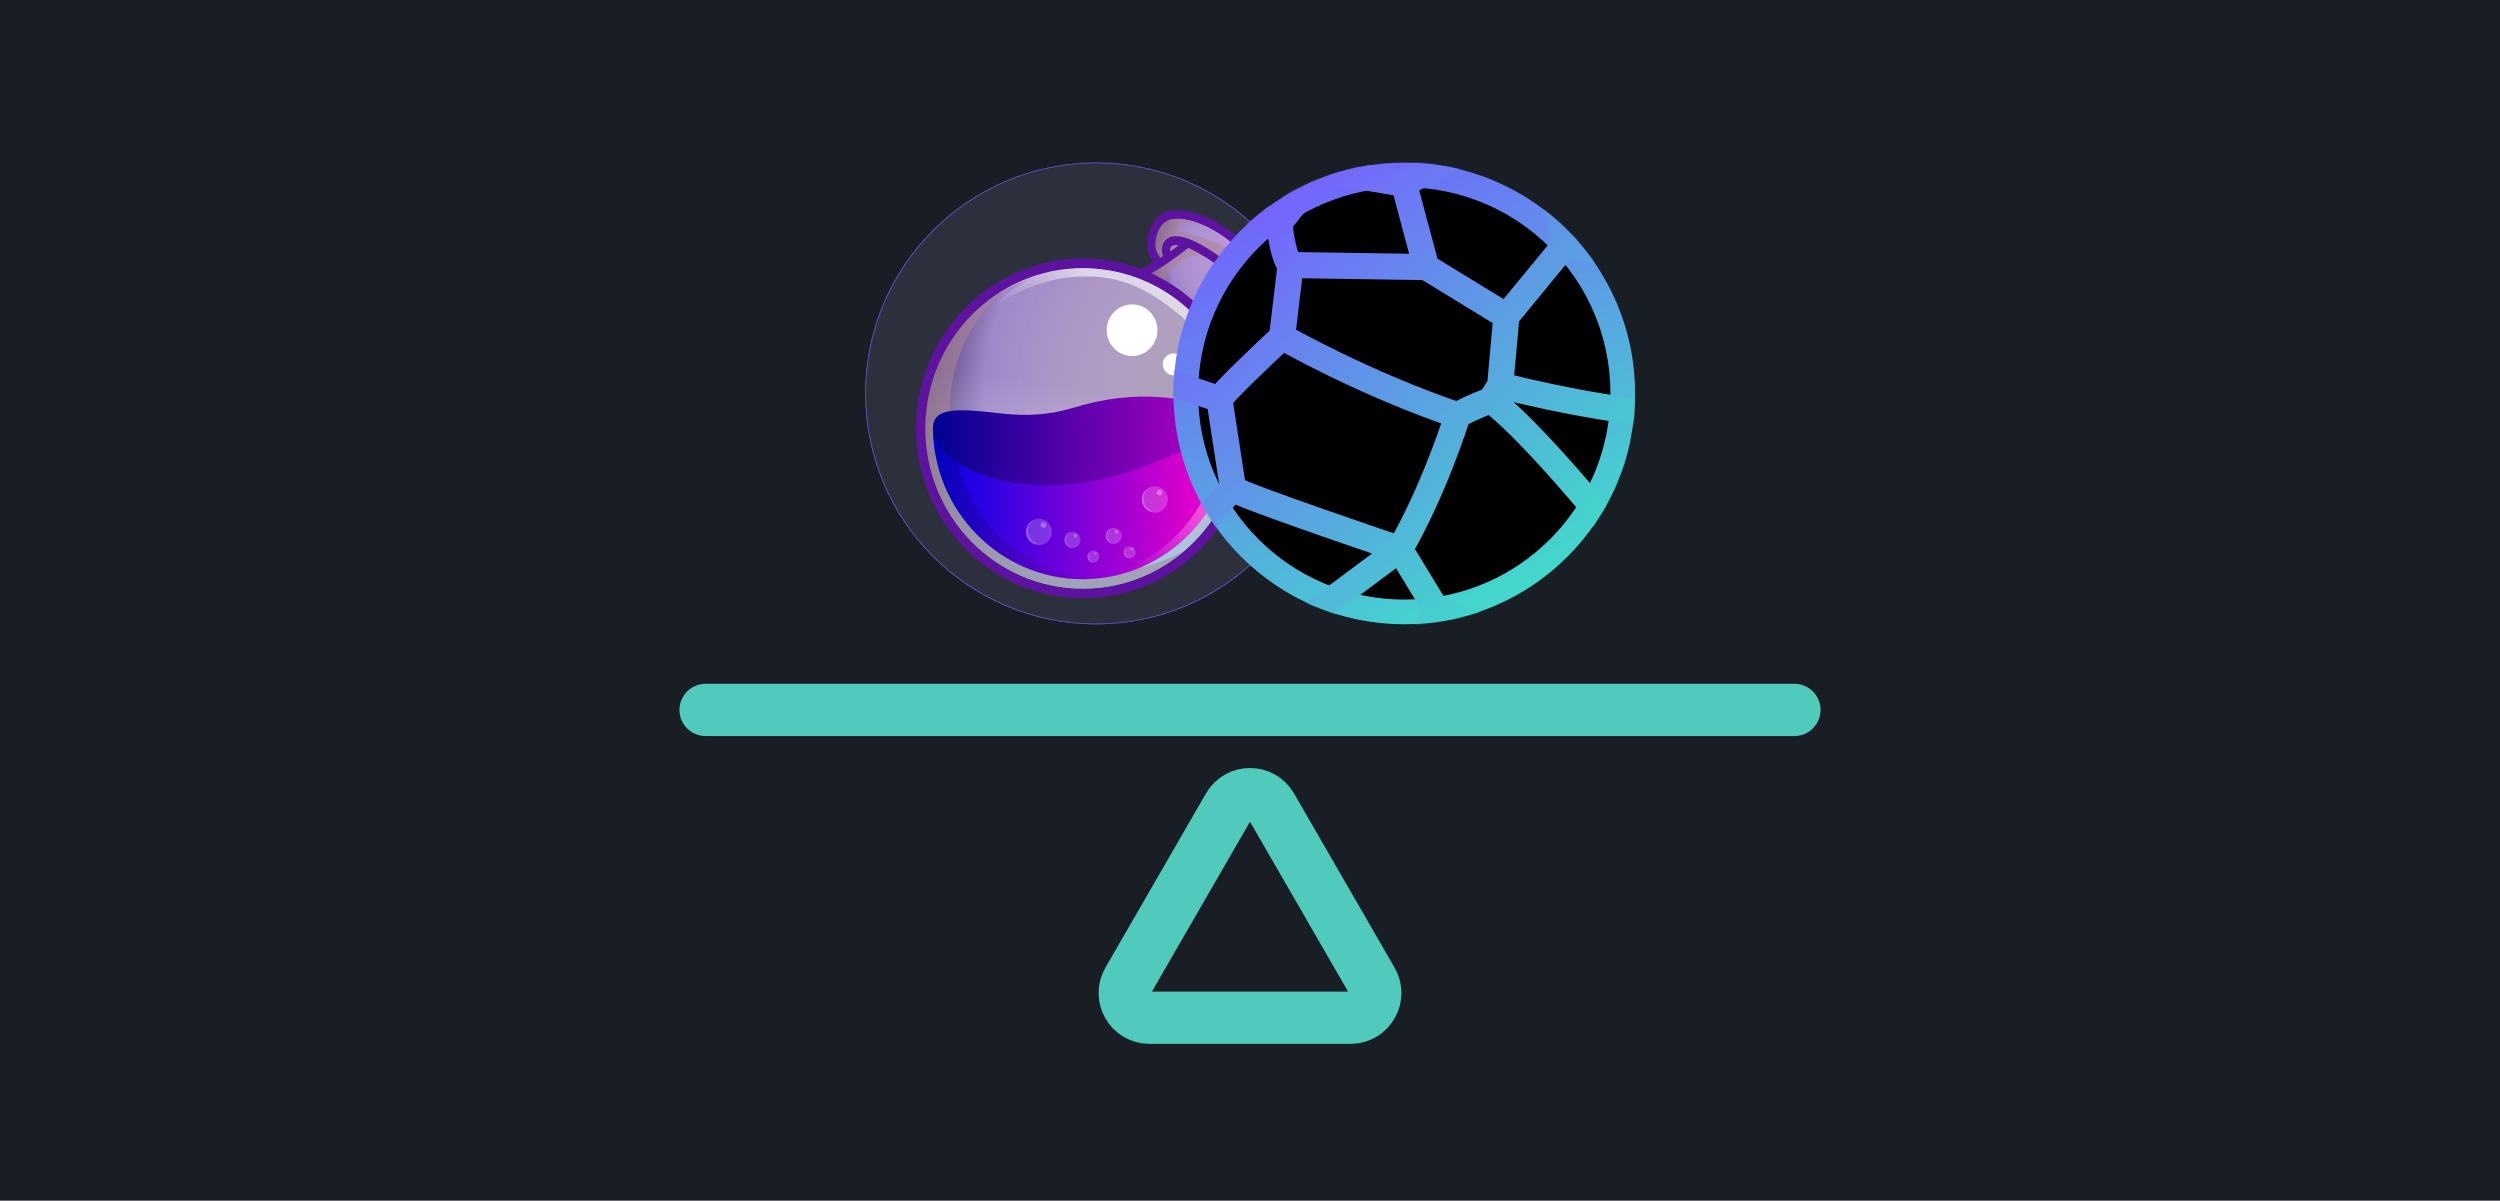 <svg width="1722" height="827" viewBox="0 0 1722 827" fill="none" xmlns="http://www.w3.org/2000/svg">
<rect width="1722" height="827" fill="#191D24"/>
<circle cx="755" cy="271" r="158.75" fill="#2B303C" stroke="#6151C8" stroke-width="0.5"/>
<g clip-path="url(#clip0_1817_2198)">
<path fill-rule="evenodd" clip-rule="evenodd" d="M755 122.885C836.802 122.885 903.116 189.198 903.116 271C903.116 352.802 836.802 419.116 755 419.116C673.198 419.116 606.885 352.802 606.885 271C606.885 189.198 673.198 122.885 755 122.885Z" fill="#2E3148"/>
<path fill-rule="evenodd" clip-rule="evenodd" d="M754.715 185.549C801.909 185.549 840.166 223.807 840.166 271C840.166 318.193 801.909 356.451 754.715 356.451C707.522 356.451 669.264 318.193 669.264 271C669.264 223.807 707.522 185.549 754.715 185.549Z" fill="#161931"/>
<path fill-rule="evenodd" clip-rule="evenodd" d="M757.326 148.219C756.15 147.136 755.542 147.116 755.44 147.116C755.338 147.116 754.731 147.136 753.555 148.219C752.347 149.331 750.903 151.248 749.348 154.207C746.242 160.113 743.271 169.041 740.709 180.56C735.608 203.504 732.402 235.482 732.402 271C732.402 306.517 735.608 338.496 740.709 361.44C743.271 372.959 746.242 381.886 749.348 387.792C750.903 390.751 752.347 392.669 753.555 393.781C754.731 394.863 755.338 394.884 755.44 394.884C755.542 394.884 756.15 394.863 757.326 393.781C758.534 392.669 759.978 390.751 761.533 387.792C764.638 381.886 767.61 372.959 770.171 361.44C775.273 338.496 778.479 306.517 778.479 271C778.479 235.482 775.273 203.504 770.171 180.56C767.61 169.041 764.638 160.113 761.533 154.207C759.978 151.248 758.534 149.331 757.326 148.219ZM784.276 271C784.276 199.379 771.366 141.319 755.44 141.319C739.515 141.319 726.605 199.379 726.605 271C726.605 342.621 739.515 400.681 755.44 400.681C771.366 400.681 784.276 342.621 784.276 271Z" fill="#6F7390"/>
<path fill-rule="evenodd" clip-rule="evenodd" d="M862.782 211.238C863.132 209.679 862.846 209.145 862.796 209.06C862.746 208.973 862.426 208.458 860.898 207.981C859.33 207.491 856.945 207.2 853.603 207.333C846.931 207.599 837.709 209.491 826.445 213.034C804.011 220.09 774.696 233.305 743.918 251.064C713.139 268.823 687.031 287.586 669.699 303.474C660.997 311.451 654.747 318.487 651.181 324.127C649.394 326.953 648.455 329.162 648.096 330.762C647.746 332.32 648.032 332.854 648.081 332.94C648.131 333.026 648.452 333.541 649.979 334.019C651.547 334.509 653.932 334.799 657.274 334.666C663.946 334.4 673.169 332.509 684.432 328.966C706.866 321.909 736.181 308.694 766.959 290.936C797.738 273.177 823.847 254.413 841.179 238.525C849.881 230.549 856.131 223.513 859.696 217.872C861.483 215.046 862.423 212.838 862.782 211.238ZM643.062 335.84C651.025 349.623 707.793 331.767 769.856 295.956C831.92 260.147 875.778 219.943 867.815 206.16C859.853 192.377 803.085 210.233 741.021 246.043C678.957 281.853 635.099 322.056 643.062 335.84Z" fill="#6F7390"/>
<path fill-rule="evenodd" clip-rule="evenodd" d="M867.815 335.84C875.778 322.056 831.92 281.853 769.856 246.043C707.793 210.233 651.025 192.377 643.062 206.16C635.099 219.943 678.957 260.147 741.021 295.956C803.085 331.767 859.853 349.623 867.815 335.84ZM648.081 209.06C648.131 208.973 648.452 208.458 649.979 207.981C651.547 207.491 653.932 207.2 657.274 207.333C663.946 207.599 673.169 209.491 684.432 213.034C706.866 220.09 736.181 233.305 766.959 251.064C797.738 268.823 823.847 287.586 841.179 303.474C849.881 311.451 856.131 318.487 859.696 324.127C861.483 326.953 862.423 329.162 862.782 330.762C863.132 332.321 862.846 332.854 862.796 332.94C862.746 333.026 862.426 333.541 860.898 334.019C859.33 334.509 856.945 334.799 853.603 334.666C846.931 334.4 837.709 332.509 826.445 328.966C804.011 321.909 774.696 308.694 743.918 290.936C713.139 273.177 687.031 254.413 669.699 238.525C660.997 230.549 654.747 223.513 651.181 217.872C649.394 215.046 648.455 212.838 648.096 211.238C647.746 209.679 648.032 209.146 648.081 209.06Z" fill="#6F7390"/>
<path fill-rule="evenodd" clip-rule="evenodd" d="M672.553 234.683C677.589 234.683 681.672 238.768 681.672 243.807C681.672 248.846 677.589 252.93 672.553 252.93C667.517 252.93 663.434 248.846 663.434 243.807C663.434 238.768 667.517 234.683 672.553 234.683Z" fill="#B7B9C8"/>
<path fill-rule="evenodd" clip-rule="evenodd" d="M817.486 203.44C822.525 203.44 826.61 207.525 826.61 212.564C826.61 217.603 822.525 221.688 817.486 221.688C812.447 221.688 808.362 217.603 808.362 212.564C808.362 207.525 812.447 203.44 817.486 203.44Z" fill="#B7B9C8"/>
<path fill-rule="evenodd" clip-rule="evenodd" d="M737.064 346.642C742.103 346.642 746.188 350.725 746.188 355.761C746.188 360.798 742.103 364.88 737.064 364.88C732.025 364.88 727.94 360.798 727.94 355.761C727.94 350.725 732.025 346.642 737.064 346.642Z" fill="#B7B9C8"/>
<path fill-rule="evenodd" clip-rule="evenodd" d="M754.932 255.485C763.463 255.485 770.379 262.401 770.379 270.932C770.379 279.463 763.463 286.379 754.932 286.379C746.401 286.379 739.485 279.463 739.485 270.932C739.485 262.401 746.401 255.485 754.932 255.485Z" fill="#B7B9C8"/>
</g>
<circle cx="755" cy="271" r="158.75" fill="#2C303D" stroke="#6151C8" stroke-width="0.5"/>
<path d="M875.13 192.084C872.411 181.613 863.671 171.141 847.939 159.484C835.313 150.198 821.911 144.864 811.229 144.864C809.092 144.864 807.149 145.061 805.207 145.456C800.352 146.444 796.078 150.001 793.36 155.335C790.058 161.658 789.28 170.153 791.417 175.29C792.193 176.871 793.165 178.847 794.33 180.625C784.036 186.947 778.209 188.725 777.432 188.923C804.236 198.011 826.573 216.979 840.557 241.675L840.752 239.305C841.334 232.785 843.277 225.277 845.996 217.571C848.715 218.362 851.434 218.757 854.154 218.757C861.34 218.757 867.555 215.793 871.44 210.459C875.325 205.124 876.878 198.011 875.13 192.084Z" fill="#5E12A0"/>
<path d="M847.16 211.846C864.835 216.785 872.022 202.955 869.69 193.669C867.165 184.383 859.008 174.899 844.634 164.23C830.262 153.561 815.695 149.214 806.371 151.19C797.049 153.166 794.329 167.589 796.659 173.121C797.631 175.294 799.767 178.455 802.681 182.012C798.991 184.58 795.494 186.556 792.581 188.334C810.45 196.435 825.989 209.08 837.642 224.886C839.002 219.551 840.944 214.809 842.693 210.66C844.052 210.858 845.606 211.253 847.16 211.846Z" fill="url(#paint0_radial_1817_2198)"/>
<path d="M745.965 405.465C805.928 405.465 854.539 356.017 854.539 295.021C854.539 234.024 805.928 184.577 745.965 184.577C686 184.577 637.39 234.024 637.39 295.021C637.39 356.017 686 405.465 745.965 405.465Z" fill="url(#paint1_radial_1817_2198)"/>
<path opacity="0.6" d="M860.757 184.574C845.995 168.768 833.564 164.619 818.609 161.261C806.955 158.495 810.063 151.777 824.241 153.16C817.444 150.789 811.034 150.196 806.372 151.184C797.049 153.16 794.33 167.583 796.661 173.115C797.631 175.288 799.768 178.45 802.682 182.006C797.438 185.562 792.971 188.131 789.279 190.107C791.028 190.897 793.164 191.885 795.689 193.268C802.293 196.824 809.48 202.751 809.48 202.751C798.603 193.268 800.933 188.921 815.89 178.252C820.551 174.893 829.097 175.288 837.061 179.438C845.025 183.587 854.347 194.058 854.347 194.058L845.413 211.445C845.995 211.642 846.578 211.84 847.16 212.037C852.793 213.618 857.26 213.223 860.757 211.84C864.836 209.271 875.518 200.578 860.757 184.574Z" fill="#A98698"/>
<path d="M818.413 170.746C822.298 172.326 827.348 175.092 833.564 179.242C840.944 184.181 847.354 189.713 851.433 194.06C844.634 203.148 840.167 215.595 837.449 224.289C838.808 226.264 840.361 228.24 841.721 230.216C843.081 225.277 845.411 217.966 848.519 210.656C849.296 210.854 850.268 210.854 851.238 210.854C853.569 210.854 856.288 210.458 858.425 208.68C859.978 207.495 861.727 205.321 861.533 201.37C861.533 197.616 858.62 192.874 852.598 187.145C848.325 182.996 842.498 178.451 836.671 174.302C819.967 163.04 808.313 159.879 803.069 165.214C799.573 168.77 799.961 173.117 801.127 176.278C794.912 180.427 789.667 183.391 786.172 185.366C788.502 186.157 790.639 187.145 792.969 188.132C799.184 184.774 808.119 179.044 818.413 170.746ZM855.123 198.999C855.706 199.987 855.9 200.975 855.9 201.568C855.9 203.346 855.318 203.938 854.928 204.334C854.152 204.926 852.598 205.321 851.238 205.321C852.403 202.951 853.763 200.975 855.123 198.999ZM807.148 169.56C807.731 168.968 809.285 168.572 811.81 168.968C809.868 170.548 807.925 171.931 805.983 173.314C805.788 171.931 805.983 170.548 807.148 169.56Z" fill="#5E12A0"/>
<path d="M745.966 178.055C682.453 178.055 630.982 230.412 630.982 295.02C630.982 359.626 682.453 411.984 745.966 411.984C809.48 411.984 860.95 359.626 860.95 295.02C860.95 230.412 809.285 178.055 745.966 178.055ZM745.966 405.464C685.949 405.464 637.391 356.071 637.391 295.02C637.391 233.969 685.949 184.575 745.966 184.575C805.983 184.575 854.542 233.969 854.542 295.02C854.542 356.071 805.79 405.464 745.966 405.464Z" fill="#5E12A0"/>
<path opacity="0.6" d="M745.965 405.465C805.928 405.465 854.539 356.017 854.539 295.021C854.539 234.024 805.928 184.577 745.965 184.577C686 184.577 637.39 234.024 637.39 295.021C637.39 356.017 686 405.465 745.965 405.465Z" fill="url(#paint2_linear_1817_2198)"/>
<path opacity="0.6" d="M745.188 392.033C685.948 382.351 645.742 325.647 655.454 265.387C659.727 238.714 672.935 215.993 691.581 199.595C664.389 215.598 644.189 243.456 638.75 277.439C629.233 337.699 669.438 394.404 728.485 404.085C761.504 409.617 793.357 399.146 816.86 378.598C796.077 390.847 770.827 396.182 745.188 392.033Z" fill="#A98698"/>
<path opacity="0.6" d="M763.253 186.156C735.866 181.612 709.256 187.935 687.502 201.962C687.114 202.358 686.726 202.753 686.726 202.753C695.078 197.616 707.314 193.072 707.314 193.072C675.849 211.644 666.137 232.784 666.137 232.784C678.374 208.68 714.306 191.689 742.47 190.503C770.633 189.318 789.085 197.813 811.616 216.188C834.147 234.76 847.743 272.694 846.383 302.726C845.218 332.758 829.679 357.059 829.679 357.059C840.362 343.03 846.771 332.758 850.85 322.285C851.628 319.124 852.405 315.963 852.793 312.604C862.505 252.542 822.492 195.838 763.253 186.156Z" fill="url(#paint3_linear_1817_2198)"/>
<path d="M849.1 294.026C849.1 351.915 802.873 398.938 745.964 398.938C689.054 398.938 642.633 351.915 642.633 294.026H849.1Z" fill="url(#paint4_linear_1817_2198)"/>
<g opacity="0.6">
<path opacity="0.6" d="M840.943 294.026C840.943 350.532 797.047 396.765 741.885 398.938C743.245 398.938 744.605 398.938 745.964 398.938C802.874 398.938 849.101 351.915 849.101 294.026H840.943Z" fill="url(#paint5_linear_1817_2198)"/>
</g>
<g opacity="0.7">
<path opacity="0.7" d="M657.201 294.026H642.633C642.633 351.915 688.86 398.938 745.77 398.938C748.295 398.938 750.625 398.938 752.956 398.74C699.543 394.789 657.201 349.347 657.201 294.026Z" fill="url(#paint6_linear_1817_2198)"/>
</g>
<path d="M848.907 295.018C848.907 282.966 828.318 276.05 800.931 273.681C781.119 272.1 761.115 274.075 738.195 281.188C718.383 287.116 700.514 286.127 687.501 284.546C658.56 281.188 642.633 280.792 642.633 295.018C642.633 315.566 683.81 341.251 745.576 332.359C776.847 327.816 792.968 318.53 811.42 312.207C831.426 305.49 848.907 305.687 848.907 295.018Z" fill="url(#paint7_linear_1817_2198)"/>
<path d="M779.762 245.232C789.417 245.232 797.242 237.271 797.242 227.45C797.242 217.63 789.417 209.669 779.762 209.669C770.108 209.669 762.281 217.63 762.281 227.45C762.281 237.271 770.108 245.232 779.762 245.232Z" fill="white"/>
<path d="M808.313 258.472C812.39 258.472 815.695 255.111 815.695 250.964C815.695 246.818 812.39 243.456 808.313 243.456C804.238 243.456 800.933 246.818 800.933 250.964C800.933 255.111 804.238 258.472 808.313 258.472Z" fill="white"/>
<g opacity="0.6">
<path opacity="0.6" d="M834.731 213.231C834.537 213.231 834.343 213.231 834.343 213.231C833.177 213.034 832.401 211.848 832.594 210.465C834.343 201.377 841.724 192.683 842.113 192.288C842.889 191.3 844.443 191.3 845.22 192.091C846.191 192.881 846.191 194.461 845.414 195.252C845.22 195.449 838.421 203.55 836.868 211.453C836.674 212.638 835.703 213.231 834.731 213.231Z" fill="url(#paint8_linear_1817_2198)"/>
</g>
<path opacity="0.2" d="M738.812 377.41C741.816 377.41 744.251 374.933 744.251 371.878C744.251 368.823 741.816 366.346 738.812 366.346C735.809 366.346 733.374 368.823 733.374 371.878C733.374 374.933 735.809 377.41 738.812 377.41Z" fill="white"/>
<g opacity="0.4">
<path opacity="0.6" d="M735.672 375.485C733.536 373.311 733.536 369.756 735.672 367.582C736.061 367.187 736.449 366.99 736.838 366.594C736.061 366.792 735.478 367.187 734.895 367.779C732.759 369.953 732.759 373.51 734.895 375.682C736.643 377.461 739.363 377.856 741.499 376.671C739.557 377.461 737.226 377.066 735.672 375.485Z" fill="url(#paint9_linear_1817_2198)"/>
</g>
<path opacity="0.3" d="M740.722 370.294C741.366 370.294 741.887 369.764 741.887 369.109C741.887 368.454 741.366 367.923 740.722 367.923C740.078 367.923 739.557 368.454 739.557 369.109C739.557 369.764 740.078 370.294 740.722 370.294Z" fill="white"/>
<path opacity="0.2" d="M767.17 374.641C770.175 374.641 772.61 372.163 772.61 369.107C772.61 366.052 770.175 363.575 767.17 363.575C764.167 363.575 761.733 366.052 761.733 369.107C761.733 372.163 764.167 374.641 767.17 374.641Z" fill="white"/>
<g opacity="0.4">
<path opacity="0.6" d="M764.031 372.703C761.894 370.529 761.894 366.973 764.031 364.799C764.419 364.405 764.808 364.206 765.196 363.812C764.419 364.009 763.837 364.405 763.254 364.998C761.118 367.17 761.118 370.727 763.254 372.9C765.003 374.679 767.721 375.073 769.858 373.888C767.916 374.679 765.586 374.283 764.031 372.703Z" fill="url(#paint10_linear_1817_2198)"/>
</g>
<path opacity="0.3" d="M769.081 367.524C769.725 367.524 770.246 366.993 770.246 366.338C770.246 365.684 769.725 365.154 769.081 365.154C768.438 365.154 767.916 365.684 767.916 366.338C767.916 366.993 768.438 367.524 769.081 367.524Z" fill="white"/>
<path opacity="0.2" d="M753.151 387.488C755.403 387.488 757.23 385.631 757.23 383.34C757.23 381.048 755.403 379.191 753.151 379.191C750.898 379.191 749.072 381.048 749.072 383.34C749.072 385.631 750.898 387.488 753.151 387.488Z" fill="white"/>
<g opacity="0.4">
<path opacity="0.6" d="M750.82 385.946C749.266 384.365 749.266 381.6 750.82 380.019C751.014 379.821 751.402 379.624 751.597 379.426C751.014 379.624 750.626 380.019 750.237 380.414C748.683 381.994 748.683 384.761 750.237 386.342C751.597 387.724 753.539 387.921 755.288 386.934C753.733 387.527 751.985 387.132 750.82 385.946Z" fill="url(#paint11_linear_1817_2198)"/>
</g>
<path opacity="0.3" d="M754.51 381.951C754.939 381.951 755.286 381.597 755.286 381.161C755.286 380.724 754.939 380.37 754.51 380.37C754.081 380.37 753.733 380.724 753.733 381.161C753.733 381.597 754.081 381.951 754.51 381.951Z" fill="white"/>
<path opacity="0.2" d="M778.206 384.519C780.459 384.519 782.286 382.662 782.286 380.371C782.286 378.079 780.459 376.222 778.206 376.222C775.955 376.222 774.128 378.079 774.128 380.371C774.128 382.662 775.955 384.519 778.206 384.519Z" fill="white"/>
<g opacity="0.4">
<path opacity="0.6" d="M775.876 382.977C774.323 381.396 774.323 378.631 775.876 377.05C776.071 376.853 776.459 376.655 776.653 376.457C776.071 376.655 775.681 377.05 775.293 377.445C773.739 379.025 773.739 381.792 775.293 383.373C776.653 384.756 778.596 384.953 780.343 383.966C778.79 384.558 777.041 384.163 775.876 382.977Z" fill="url(#paint12_linear_1817_2198)"/>
</g>
<path opacity="0.3" d="M779.566 378.995C779.996 378.995 780.343 378.641 780.343 378.203C780.343 377.767 779.996 377.414 779.566 377.414C779.138 377.414 778.789 377.767 778.789 378.203C778.789 378.641 779.138 378.995 779.566 378.995Z" fill="white"/>
<path opacity="0.2" d="M715.665 375.431C720.599 375.431 724.599 371.361 724.599 366.342C724.599 361.323 720.599 357.254 715.665 357.254C710.73 357.254 706.73 361.323 706.73 366.342C706.73 371.361 710.73 375.431 715.665 375.431Z" fill="white"/>
<g opacity="0.4">
<path opacity="0.6" d="M710.62 372.075C707.124 368.518 707.124 362.788 710.62 359.233C711.203 358.64 711.786 358.244 712.563 357.849C711.397 358.244 710.426 359.034 709.455 359.826C705.959 363.381 705.959 369.111 709.455 372.668C712.368 375.631 716.836 376.224 720.332 374.05C717.03 375.433 713.145 374.84 710.62 372.075Z" fill="url(#paint13_linear_1817_2198)"/>
</g>
<path opacity="0.3" d="M718.775 363.577C719.847 363.577 720.717 362.693 720.717 361.601C720.717 360.51 719.847 359.626 718.775 359.626C717.702 359.626 716.832 360.51 716.832 361.601C716.832 362.693 717.702 363.577 718.775 363.577Z" fill="white"/>
<path opacity="0.2" d="M795.525 353.108C800.46 353.108 804.459 349.039 804.459 344.02C804.459 339.001 800.46 334.931 795.525 334.931C790.591 334.931 786.59 339.001 786.59 344.02C786.59 349.039 790.591 353.108 795.525 353.108Z" fill="white"/>
<g opacity="0.4">
<path opacity="0.6" d="M790.251 349.753C786.754 346.196 786.754 340.467 790.251 336.911C790.834 336.318 791.416 335.922 792.193 335.527C791.027 335.922 790.056 336.712 789.086 337.503C785.589 341.06 785.589 346.789 789.086 350.345C791.999 353.309 796.466 353.902 799.963 351.728C796.661 353.112 792.969 352.519 790.251 349.753Z" fill="url(#paint14_linear_1817_2198)"/>
</g>
<path opacity="0.3" d="M798.602 341.256C799.675 341.256 800.544 340.371 800.544 339.279C800.544 338.188 799.675 337.304 798.602 337.304C797.529 337.304 796.659 338.188 796.659 339.279C796.659 340.371 797.529 341.256 798.602 341.256Z" fill="white"/>
<circle cx="967.265" cy="271" r="150.5" fill="black" stroke="url(#paint15_linear_1817_2198)" stroke-width="17"/>
<mask id="mask0_1817_2198" style="mask-type:alpha" maskUnits="userSpaceOnUse" x="808" y="112" width="319" height="318">
<path d="M967.265 112L983.885 112.871L1000.32 115.475L1016.4 119.782L1031.94 125.746L1046.76 133.302L1060.72 142.366L1073.66 152.84L1085.42 164.608L1095.9 177.542L1104.96 191.5L1112.52 206.329L1118.48 221.866L1122.79 237.942L1125.39 254.38L1126.26 271L1125.39 287.62L1122.79 304.058L1118.48 320.134L1112.52 335.671L1104.96 350.5L1095.9 364.458L1085.42 377.392L1073.66 389.16L1060.72 399.634L1046.76 408.698L1031.94 416.254L1016.4 422.218L1000.32 426.525L983.885 429.129L967.265 430L950.645 429.129L934.207 426.525L918.131 422.218L902.594 416.254L887.765 408.698L873.807 399.634L860.873 389.16L849.105 377.392L838.631 364.458L829.567 350.5L822.011 335.671L816.047 320.134L811.739 304.058L809.136 287.62L808.265 271L809.136 254.38L811.739 237.942L816.047 221.866L822.011 206.329L829.567 191.5L838.631 177.542L849.105 164.608L860.873 152.84L873.807 142.366L887.765 133.302L902.594 125.746L918.131 119.782L934.207 115.475L950.645 112.871L967.265 112Z" fill="white"/>
</mask>
<g mask="url(#mask0_1817_2198)">
<path d="M736.735 239.783L839.916 275.034M736.735 239.783C736.735 239.783 693.519 287.815 691.14 294.885C688.761 301.955 707.392 363.435 711.332 370.242C715.272 377.049 768.531 422.103 773.413 424.368M736.735 239.783C736.735 239.783 732.268 223.111 731.017 218.443C729.766 213.774 753.021 183.956 753.021 183.956M839.916 275.034C839.916 275.034 848.006 327.902 849.372 336.828M839.916 275.034C842.625 270.305 869.813 244.389 883.069 232.022M849.372 336.828C841.639 342.474 803.077 390.182 773.413 424.368M849.372 336.828C857.963 342.388 964.151 378.263 964.151 378.263M773.413 424.368C774.878 429.837 775.914 433.705 777.165 438.373C778.416 443.041 839.848 470.895 839.848 470.895M753.021 183.956L742.649 126.696C742.649 126.696 755.4 86.827 786.13 74.304M753.021 183.956L836.032 135.982M836.032 135.982L786.13 74.304M836.032 135.982L881.123 153.205M786.13 74.304L825.889 18.622M883.069 232.022L888.986 182.548M883.069 232.022C883.069 232.022 939.239 264.145 1004.07 286.084M888.986 182.548L982.39 183.966M888.986 182.548C884.519 178.599 881.883 161.341 881.123 153.205M982.39 183.966L1037.61 217.774M982.39 183.966L967.023 126.615M1037.61 217.774L1033.32 265.382M1037.61 217.774L1078.31 168.271M1033.32 265.382L1026.85 275.692M1033.32 265.382C1033.32 265.382 1086.85 279.63 1140.88 285.165M1026.85 275.692C1026.85 275.692 1011.96 281.113 1004.07 286.084M1026.85 275.692C1026.85 275.692 1048.23 289.263 1109.36 363.656M1004.07 286.084C984.512 345.647 964.151 378.263 964.151 378.263M964.151 378.263L839.848 470.895M964.151 378.263L989.553 420.06M839.848 470.895L847.986 489.442C861.733 497.696 883.406 510.739 900.524 521.109C914.154 529.366 924.896 535.93 926.451 537.034M881.123 153.205C885.709 149.118 901.118 127.12 908.249 116.632M908.249 116.632L912.714 69.691M908.249 116.632L967.023 126.615M912.714 69.691C873.913 41.491 862.964 35.133 825.889 18.622M912.714 69.691L954.416 29.212M825.889 18.622C828.539 17.911 881.966 -18.561 893.892 -21.757C905.817 -24.954 953.768 2.94 953.768 2.94M953.768 2.94L954.416 29.212M953.768 2.94L976.286 -21.677M954.416 29.212L1035.92 89.57M1035.92 89.57L967.023 126.615M1035.92 89.57L1061.48 94.871C1061.48 94.871 1083 62.098 1096.78 41.098M976.286 -21.677C976.286 -21.677 1040.76 17.514 1096.78 41.098M976.286 -21.677L1013.23 -40.154L1066.32 -40.798L1111.85 -8.683L1127.59 23.552M1096.78 41.098C1108.39 32.683 1126.52 19.551 1126.52 19.551L1175.25 45.088M1062.02 96.872L1078.31 168.271M1078.31 168.271C1078.31 168.271 1127.26 176.501 1158.62 181.775M1158.62 181.775C1177.98 121.552 1175.25 45.088 1175.25 45.088M1158.62 181.775C1166.39 186.951 1178.51 195.03 1178.51 195.03M1175.25 45.088C1195.1 59.784 1222.45 92.244 1233.64 106.637L1224.88 164.022M1224.88 164.022L1178.51 195.03M1224.88 164.022L1274.49 200.762L1294.1 289.854M1178.51 195.03L1191.91 245.046M1191.91 245.046L1169.37 277.532M1191.91 245.046L1294.1 289.854M1169.37 277.532C1169.37 277.532 1152 282.184 1140.88 285.165M1169.37 277.532C1169.37 277.532 1184.56 326.351 1187.02 377.87M1140.88 285.165C1128.57 315.818 1126.04 312.012 1109.36 363.656M1109.36 363.656C1112.78 376.417 1118.12 396.333 1118.12 396.333M1187.02 377.87C1178.03 383.63 1172.98 386.859 1163.99 392.619M1187.02 377.87C1203.79 381.471 1229.97 387.09 1229.97 387.09M1163.99 392.619C1146.07 394.069 1118.12 396.333 1118.12 396.333M1163.99 392.619C1177.93 436.771 1176.23 442.677 1183.67 476.688M1118.12 396.333C1118.12 396.333 1089.55 427.575 1073.13 448.413M989.553 420.06C989.553 420.06 1039.8 438.045 1073.13 448.413M989.553 420.06C969.98 460.09 929.959 539.525 926.451 537.034M1294.1 289.854L1302.5 321.197L1276.7 357.416L1229.97 387.09M1229.97 387.09C1229.97 387.09 1201.99 440.518 1183.67 476.688M1183.67 476.688C1176.26 480.819 1089.03 489.184 1089.03 489.184M1089.03 489.184C1089.03 489.184 1079.88 463.045 1073.13 448.413M1089.03 489.184C1089.03 489.184 1088.02 506.609 1086.62 511.987C1085.22 517.365 1028.22 577.667 1018.29 580.327C1008.37 582.986 933.598 563.709 930.918 553.706C928.238 543.703 926.451 537.034 926.451 537.034" stroke="url(#paint16_linear_1817_2198)" stroke-width="18"/>
</g>
<path d="M846.278 555.5C852.821 544.167 869.179 544.167 875.722 555.5L945.004 675.5C951.548 686.833 943.369 701 930.282 701H791.718C778.631 701 770.452 686.833 776.996 675.5L846.278 555.5Z" stroke="#4FCABB" stroke-width="36"/>
<path d="M1236 489H486" stroke="#4FCABB" stroke-width="36" stroke-linecap="round"/>
<defs>
<radialGradient id="paint0_radial_1817_2198" cx="0" cy="0" r="1" gradientUnits="userSpaceOnUse" gradientTransform="translate(866.147 181.221) scale(86.81 88.305)">
<stop stop-color="#FFEAFF" stop-opacity="0.6"/>
<stop offset="0.681" stop-color="#A087C9"/>
<stop offset="1" stop-color="#10002F"/>
</radialGradient>
<radialGradient id="paint1_radial_1817_2198" cx="0" cy="0" r="1" gradientUnits="userSpaceOnUse" gradientTransform="translate(843.423 275.407) scale(243.124 263.025)">
<stop stop-color="#FFEAFF" stop-opacity="0.6"/>
<stop offset="0.681" stop-color="#A087C9"/>
<stop offset="1" stop-color="#10002F"/>
</radialGradient>
<linearGradient id="paint2_linear_1817_2198" x1="728.548" y1="403.899" x2="764.451" y2="186.154" gradientUnits="userSpaceOnUse">
<stop stop-color="#81FFFF"/>
<stop offset="0.62" stop-color="white" stop-opacity="0"/>
</linearGradient>
<linearGradient id="paint3_linear_1817_2198" x1="822.484" y1="220.014" x2="731.303" y2="302.259" gradientUnits="userSpaceOnUse">
<stop offset="0.289" stop-color="white"/>
<stop offset="0.78" stop-color="white" stop-opacity="0"/>
</linearGradient>
<linearGradient id="paint4_linear_1817_2198" x1="642.721" y1="346.42" x2="849.05" y2="346.42" gradientUnits="userSpaceOnUse">
<stop stop-color="#0002E9"/>
<stop offset="0.995" stop-color="#FF00C7"/>
</linearGradient>
<linearGradient id="paint5_linear_1817_2198" x1="858.818" y1="303.232" x2="744.706" y2="409.248" gradientUnits="userSpaceOnUse">
<stop offset="0.289" stop-color="white"/>
<stop offset="0.78" stop-color="white" stop-opacity="0"/>
</linearGradient>
<linearGradient id="paint6_linear_1817_2198" x1="642.721" y1="346.42" x2="753.106" y2="346.42" gradientUnits="userSpaceOnUse">
<stop stop-color="#000292"/>
<stop offset="0.995" stop-color="#7D00C7"/>
</linearGradient>
<linearGradient id="paint7_linear_1817_2198" x1="642.859" y1="303.734" x2="848.912" y2="303.734" gradientUnits="userSpaceOnUse">
<stop stop-color="#000292"/>
<stop offset="0.995" stop-color="#BE00C7"/>
</linearGradient>
<linearGradient id="paint8_linear_1817_2198" x1="845.536" y1="191.326" x2="830.356" y2="215.574" gradientUnits="userSpaceOnUse">
<stop offset="0.289" stop-color="white"/>
<stop offset="0.78" stop-color="white" stop-opacity="0"/>
</linearGradient>
<linearGradient id="paint9_linear_1817_2198" x1="733.287" y1="372.098" x2="741.505" y2="372.098" gradientUnits="userSpaceOnUse">
<stop offset="0.289" stop-color="white"/>
<stop offset="0.78" stop-color="white" stop-opacity="0"/>
</linearGradient>
<linearGradient id="paint10_linear_1817_2198" x1="761.627" y1="369.278" x2="769.844" y2="369.278" gradientUnits="userSpaceOnUse">
<stop offset="0.289" stop-color="white"/>
<stop offset="0.78" stop-color="white" stop-opacity="0"/>
</linearGradient>
<linearGradient id="paint11_linear_1817_2198" x1="748.962" y1="383.417" x2="755.132" y2="383.417" gradientUnits="userSpaceOnUse">
<stop offset="0.289" stop-color="white"/>
<stop offset="0.78" stop-color="white" stop-opacity="0"/>
</linearGradient>
<linearGradient id="paint12_linear_1817_2198" x1="774.019" y1="380.449" x2="780.188" y2="380.449" gradientUnits="userSpaceOnUse">
<stop offset="0.289" stop-color="white"/>
<stop offset="0.78" stop-color="white" stop-opacity="0"/>
</linearGradient>
<linearGradient id="paint13_linear_1817_2198" x1="706.744" y1="366.577" x2="720.164" y2="366.577" gradientUnits="userSpaceOnUse">
<stop offset="0.289" stop-color="white"/>
<stop offset="0.78" stop-color="white" stop-opacity="0"/>
</linearGradient>
<linearGradient id="paint14_linear_1817_2198" x1="786.449" y1="344.247" x2="799.869" y2="344.247" gradientUnits="userSpaceOnUse">
<stop offset="0.289" stop-color="white"/>
<stop offset="0.78" stop-color="white" stop-opacity="0"/>
</linearGradient>
<linearGradient id="paint15_linear_1817_2198" x1="880.765" y1="112" x2="1051.26" y2="420.5" gradientUnits="userSpaceOnUse">
<stop stop-color="#745EFF"/>
<stop offset="1" stop-color="#41DDCA"/>
</linearGradient>
<linearGradient id="paint16_linear_1817_2198" x1="859.765" y1="143.5" x2="1075.45" y2="399.082" gradientUnits="userSpaceOnUse">
<stop stop-color="#7761FF"/>
<stop offset="1" stop-color="#40DBC8"/>
</linearGradient>
<clipPath id="clip0_1817_2198">
<rect width="296.8" height="296.8" fill="white" transform="translate(606.6 122.6)"/>
</clipPath>
</defs>
</svg>

